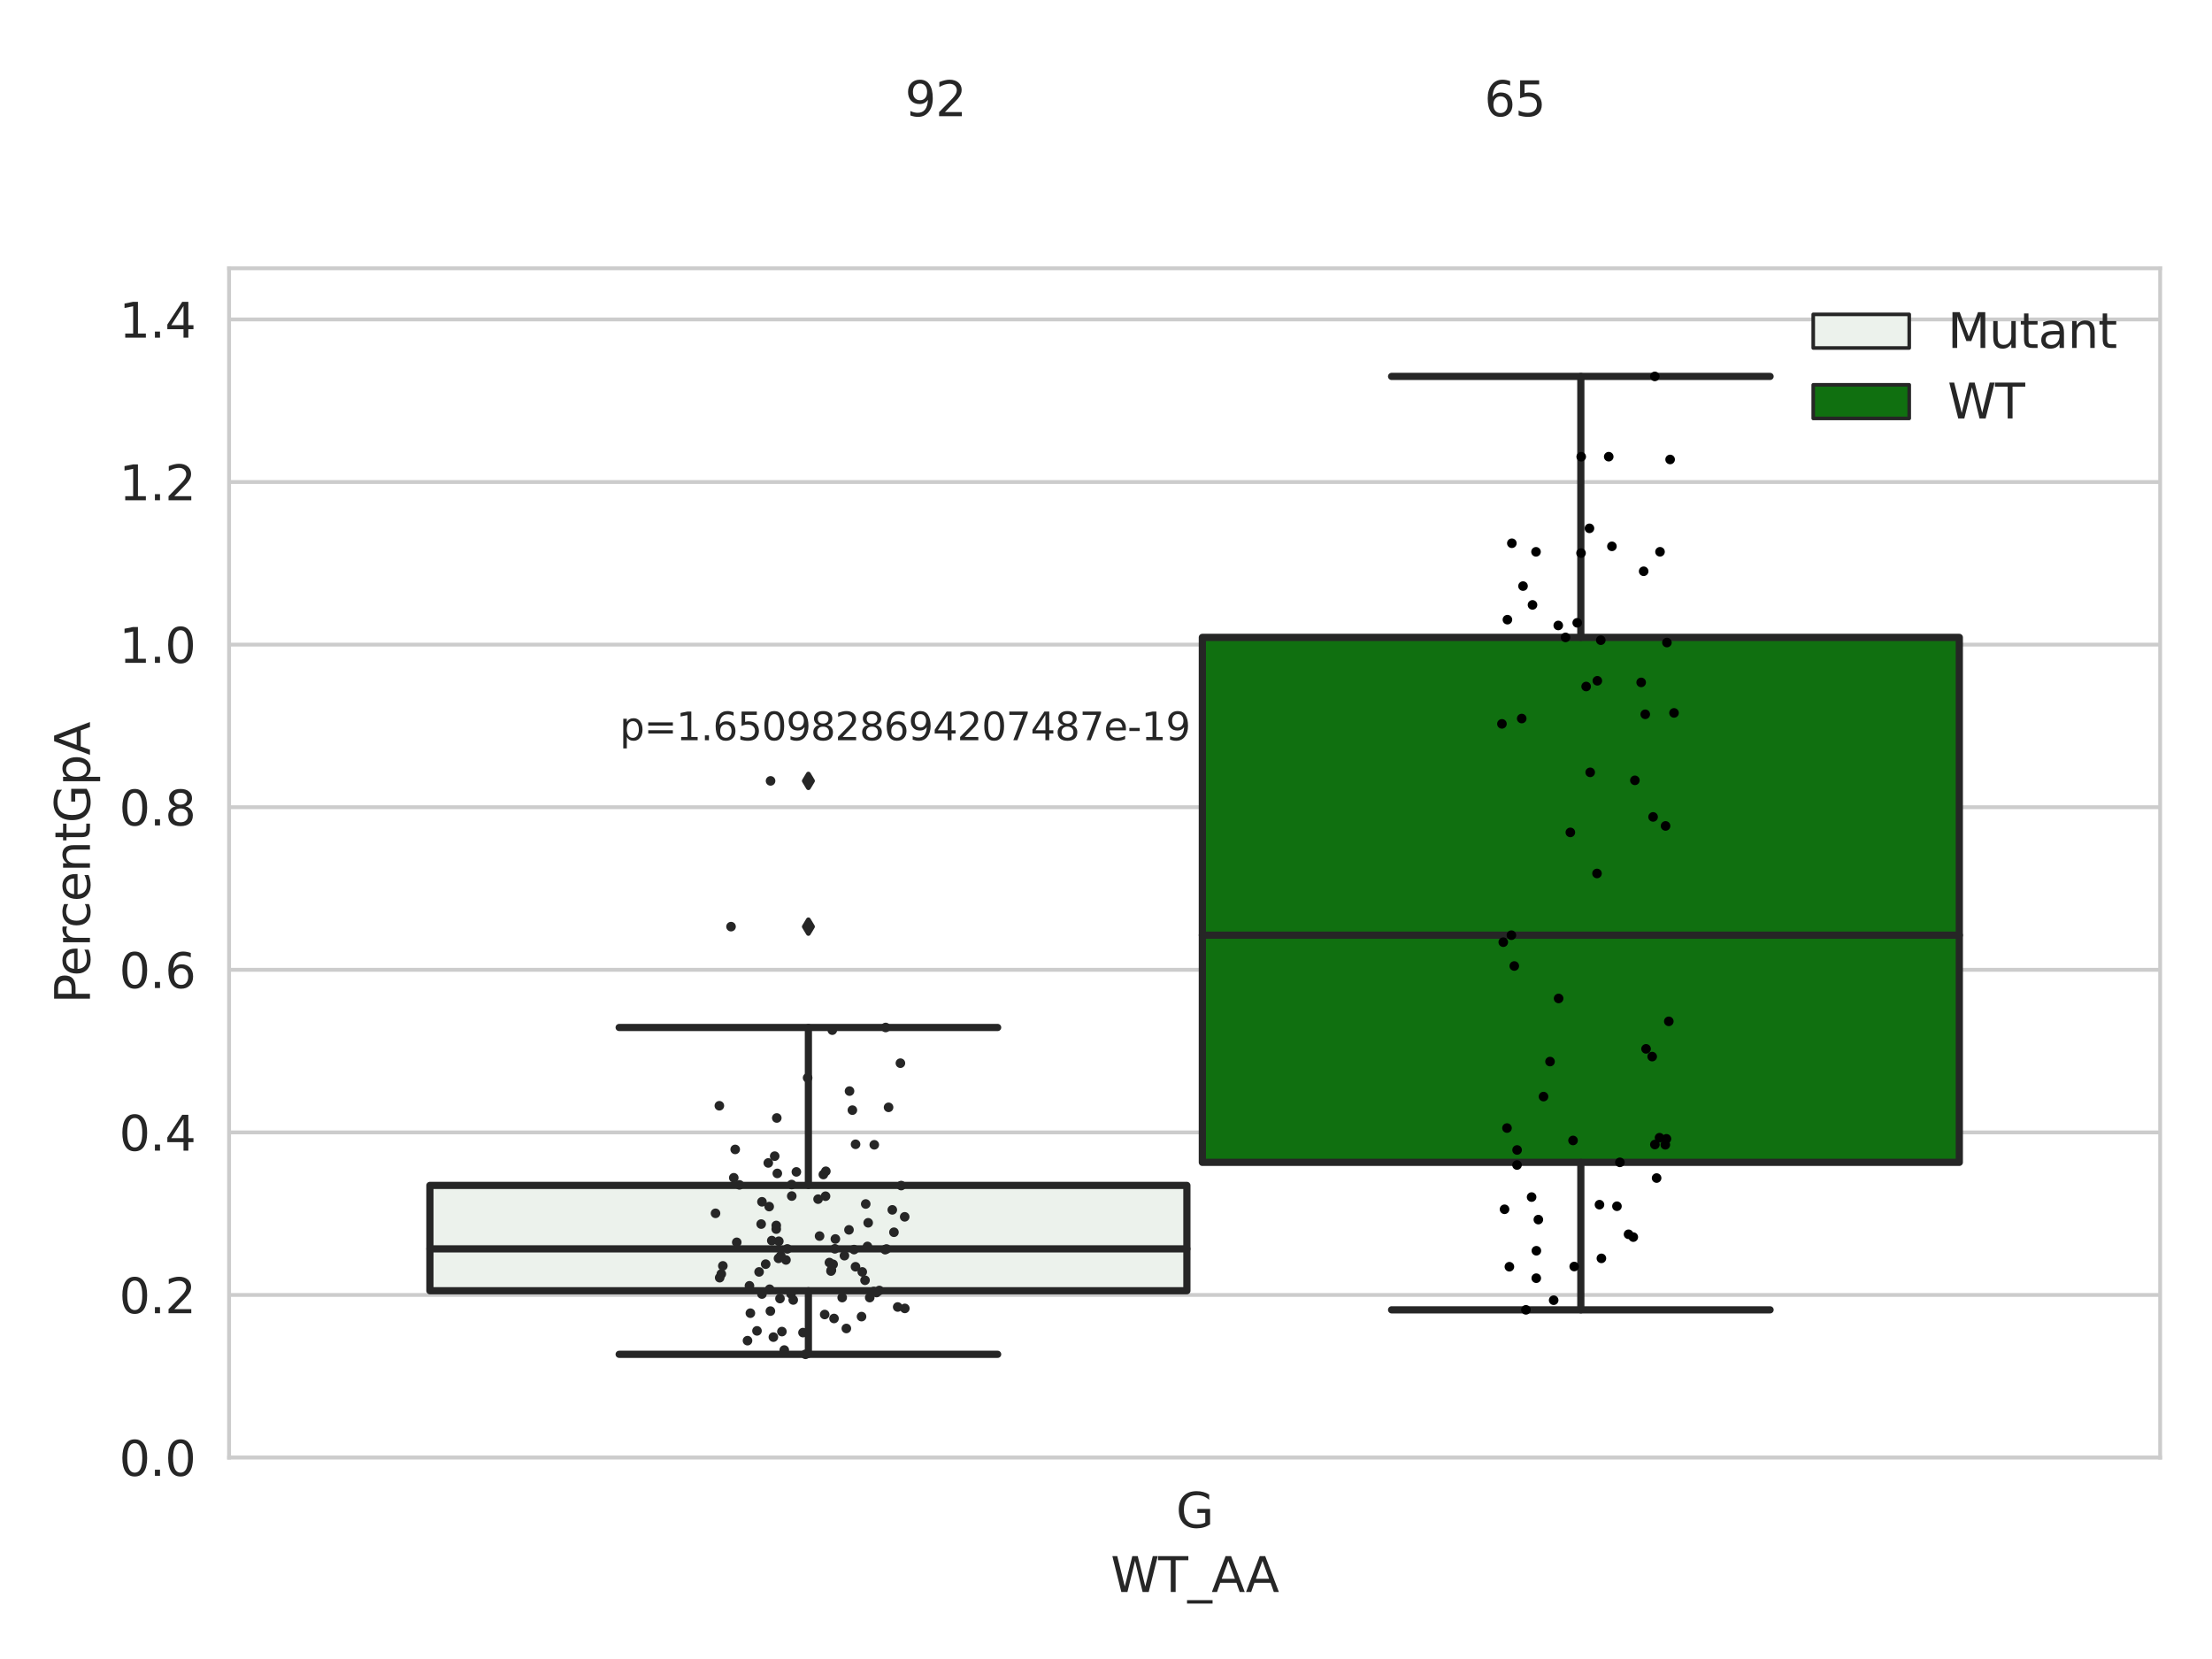 <?xml version="1.0" encoding="utf-8" standalone="no"?>
<!DOCTYPE svg PUBLIC "-//W3C//DTD SVG 1.1//EN"
  "http://www.w3.org/Graphics/SVG/1.1/DTD/svg11.dtd">
<svg xmlns:xlink="http://www.w3.org/1999/xlink" width="460.8pt" height="345.6pt" viewBox="0 0 460.8 345.6" xmlns="http://www.w3.org/2000/svg" version="1.1">
 <defs>
  <style type="text/css">*{stroke-linejoin: round; stroke-linecap: butt}</style>
 </defs>
 <g id="figure_1">
  <g id="patch_1">
   <path d="M 0 345.6 
L 460.8 345.6 
L 460.8 0 
L 0 0 
z
" style="fill: #ffffff"/>
  </g>
  <g id="axes_1">
   <g id="patch_2">
    <path d="M 47.72 303.64 
L 450 303.64 
L 450 55.89 
L 47.72 55.89 
z
" style="fill: #ffffff"/>
   </g>
   <g id="matplotlib.axis_1">
    <g id="xtick_1">
     <g id="text_1">
      <!-- G -->
      <g style="fill: #262626" transform="translate(244.986 318.238)scale(0.1 -0.1)">
       <defs>
        <path id="DejaVuSans-47" d="M 3809 666 
L 3809 1919 
L 2778 1919 
L 2778 2438 
L 4434 2438 
L 4434 434 
Q 4069 175 3628 42 
Q 3188 -91 2688 -91 
Q 1594 -91 976 548 
Q 359 1188 359 2328 
Q 359 3472 976 4111 
Q 1594 4750 2688 4750 
Q 3144 4750 3555 4637 
Q 3966 4525 4313 4306 
L 4313 3634 
Q 3963 3931 3569 4081 
Q 3175 4231 2741 4231 
Q 1884 4231 1454 3753 
Q 1025 3275 1025 2328 
Q 1025 1384 1454 906 
Q 1884 428 2741 428 
Q 3075 428 3337 486 
Q 3600 544 3809 666 
z
" transform="scale(0.016)"/>
       </defs>
       <use xlink:href="#DejaVuSans-47"/>
      </g>
     </g>
    </g>
    <g id="text_2">
     <!-- WT_AA -->
     <g style="fill: #262626" transform="translate(231.384 331.638)scale(0.1 -0.1)">
      <defs>
       <path id="DejaVuSans-57" d="M 213 4666 
L 850 4666 
L 1831 722 
L 2809 4666 
L 3519 4666 
L 4500 722 
L 5478 4666 
L 6119 4666 
L 4947 0 
L 4153 0 
L 3169 4050 
L 2175 0 
L 1381 0 
L 213 4666 
z
" transform="scale(0.016)"/>
       <path id="DejaVuSans-54" d="M -19 4666 
L 3928 4666 
L 3928 4134 
L 2272 4134 
L 2272 0 
L 1638 0 
L 1638 4134 
L -19 4134 
L -19 4666 
z
" transform="scale(0.016)"/>
       <path id="DejaVuSans-5f" d="M 3263 -1063 
L 3263 -1509 
L -63 -1509 
L -63 -1063 
L 3263 -1063 
z
" transform="scale(0.016)"/>
       <path id="DejaVuSans-41" d="M 2188 4044 
L 1331 1722 
L 3047 1722 
L 2188 4044 
z
M 1831 4666 
L 2547 4666 
L 4325 0 
L 3669 0 
L 3244 1197 
L 1141 1197 
L 716 0 
L 50 0 
L 1831 4666 
z
" transform="scale(0.016)"/>
      </defs>
      <use xlink:href="#DejaVuSans-57"/>
      <use xlink:href="#DejaVuSans-54" x="98.877"/>
      <use xlink:href="#DejaVuSans-5f" x="159.961"/>
      <use xlink:href="#DejaVuSans-41" x="209.961"/>
      <use xlink:href="#DejaVuSans-41" x="281.119"/>
     </g>
    </g>
   </g>
   <g id="matplotlib.axis_2">
    <g id="ytick_1">
     <g id="line2d_1">
      <path d="M 47.72 303.64 
L 450 303.64 
" clip-path="url(#pa3996d1c95)" style="fill: none; stroke: #cccccc; stroke-width: 0.8; stroke-linecap: round"/>
     </g>
     <g id="text_3">
      <!-- 0.0 -->
      <g style="fill: #262626" transform="translate(24.817 307.439)scale(0.1 -0.1)">
       <defs>
        <path id="DejaVuSans-30" d="M 2034 4250 
Q 1547 4250 1301 3770 
Q 1056 3291 1056 2328 
Q 1056 1369 1301 889 
Q 1547 409 2034 409 
Q 2525 409 2770 889 
Q 3016 1369 3016 2328 
Q 3016 3291 2770 3770 
Q 2525 4250 2034 4250 
z
M 2034 4750 
Q 2819 4750 3233 4129 
Q 3647 3509 3647 2328 
Q 3647 1150 3233 529 
Q 2819 -91 2034 -91 
Q 1250 -91 836 529 
Q 422 1150 422 2328 
Q 422 3509 836 4129 
Q 1250 4750 2034 4750 
z
" transform="scale(0.016)"/>
        <path id="DejaVuSans-2e" d="M 684 794 
L 1344 794 
L 1344 0 
L 684 0 
L 684 794 
z
" transform="scale(0.016)"/>
       </defs>
       <use xlink:href="#DejaVuSans-30"/>
       <use xlink:href="#DejaVuSans-2e" x="63.623"/>
       <use xlink:href="#DejaVuSans-30" x="95.41"/>
      </g>
     </g>
    </g>
    <g id="ytick_2">
     <g id="line2d_2">
      <path d="M 47.72 269.769 
L 450 269.769 
" clip-path="url(#pa3996d1c95)" style="fill: none; stroke: #cccccc; stroke-width: 0.8; stroke-linecap: round"/>
     </g>
     <g id="text_4">
      <!-- 0.2 -->
      <g style="fill: #262626" transform="translate(24.817 273.568)scale(0.1 -0.1)">
       <defs>
        <path id="DejaVuSans-32" d="M 1228 531 
L 3431 531 
L 3431 0 
L 469 0 
L 469 531 
Q 828 903 1448 1529 
Q 2069 2156 2228 2338 
Q 2531 2678 2651 2914 
Q 2772 3150 2772 3378 
Q 2772 3750 2511 3984 
Q 2250 4219 1831 4219 
Q 1534 4219 1204 4116 
Q 875 4013 500 3803 
L 500 4441 
Q 881 4594 1212 4672 
Q 1544 4750 1819 4750 
Q 2544 4750 2975 4387 
Q 3406 4025 3406 3419 
Q 3406 3131 3298 2873 
Q 3191 2616 2906 2266 
Q 2828 2175 2409 1742 
Q 1991 1309 1228 531 
z
" transform="scale(0.016)"/>
       </defs>
       <use xlink:href="#DejaVuSans-30"/>
       <use xlink:href="#DejaVuSans-2e" x="63.623"/>
       <use xlink:href="#DejaVuSans-32" x="95.41"/>
      </g>
     </g>
    </g>
    <g id="ytick_3">
     <g id="line2d_3">
      <path d="M 47.72 235.898 
L 450 235.898 
" clip-path="url(#pa3996d1c95)" style="fill: none; stroke: #cccccc; stroke-width: 0.8; stroke-linecap: round"/>
     </g>
     <g id="text_5">
      <!-- 0.4 -->
      <g style="fill: #262626" transform="translate(24.817 239.697)scale(0.1 -0.1)">
       <defs>
        <path id="DejaVuSans-34" d="M 2419 4116 
L 825 1625 
L 2419 1625 
L 2419 4116 
z
M 2253 4666 
L 3047 4666 
L 3047 1625 
L 3713 1625 
L 3713 1100 
L 3047 1100 
L 3047 0 
L 2419 0 
L 2419 1100 
L 313 1100 
L 313 1709 
L 2253 4666 
z
" transform="scale(0.016)"/>
       </defs>
       <use xlink:href="#DejaVuSans-30"/>
       <use xlink:href="#DejaVuSans-2e" x="63.623"/>
       <use xlink:href="#DejaVuSans-34" x="95.41"/>
      </g>
     </g>
    </g>
    <g id="ytick_4">
     <g id="line2d_4">
      <path d="M 47.72 202.026 
L 450 202.026 
" clip-path="url(#pa3996d1c95)" style="fill: none; stroke: #cccccc; stroke-width: 0.8; stroke-linecap: round"/>
     </g>
     <g id="text_6">
      <!-- 0.6 -->
      <g style="fill: #262626" transform="translate(24.817 205.826)scale(0.1 -0.1)">
       <defs>
        <path id="DejaVuSans-36" d="M 2113 2584 
Q 1688 2584 1439 2293 
Q 1191 2003 1191 1497 
Q 1191 994 1439 701 
Q 1688 409 2113 409 
Q 2538 409 2786 701 
Q 3034 994 3034 1497 
Q 3034 2003 2786 2293 
Q 2538 2584 2113 2584 
z
M 3366 4563 
L 3366 3988 
Q 3128 4100 2886 4159 
Q 2644 4219 2406 4219 
Q 1781 4219 1451 3797 
Q 1122 3375 1075 2522 
Q 1259 2794 1537 2939 
Q 1816 3084 2150 3084 
Q 2853 3084 3261 2657 
Q 3669 2231 3669 1497 
Q 3669 778 3244 343 
Q 2819 -91 2113 -91 
Q 1303 -91 875 529 
Q 447 1150 447 2328 
Q 447 3434 972 4092 
Q 1497 4750 2381 4750 
Q 2619 4750 2861 4703 
Q 3103 4656 3366 4563 
z
" transform="scale(0.016)"/>
       </defs>
       <use xlink:href="#DejaVuSans-30"/>
       <use xlink:href="#DejaVuSans-2e" x="63.623"/>
       <use xlink:href="#DejaVuSans-36" x="95.41"/>
      </g>
     </g>
    </g>
    <g id="ytick_5">
     <g id="line2d_5">
      <path d="M 47.72 168.155 
L 450 168.155 
" clip-path="url(#pa3996d1c95)" style="fill: none; stroke: #cccccc; stroke-width: 0.8; stroke-linecap: round"/>
     </g>
     <g id="text_7">
      <!-- 0.8 -->
      <g style="fill: #262626" transform="translate(24.817 171.954)scale(0.1 -0.1)">
       <defs>
        <path id="DejaVuSans-38" d="M 2034 2216 
Q 1584 2216 1326 1975 
Q 1069 1734 1069 1313 
Q 1069 891 1326 650 
Q 1584 409 2034 409 
Q 2484 409 2743 651 
Q 3003 894 3003 1313 
Q 3003 1734 2745 1975 
Q 2488 2216 2034 2216 
z
M 1403 2484 
Q 997 2584 770 2862 
Q 544 3141 544 3541 
Q 544 4100 942 4425 
Q 1341 4750 2034 4750 
Q 2731 4750 3128 4425 
Q 3525 4100 3525 3541 
Q 3525 3141 3298 2862 
Q 3072 2584 2669 2484 
Q 3125 2378 3379 2068 
Q 3634 1759 3634 1313 
Q 3634 634 3220 271 
Q 2806 -91 2034 -91 
Q 1263 -91 848 271 
Q 434 634 434 1313 
Q 434 1759 690 2068 
Q 947 2378 1403 2484 
z
M 1172 3481 
Q 1172 3119 1398 2916 
Q 1625 2713 2034 2713 
Q 2441 2713 2670 2916 
Q 2900 3119 2900 3481 
Q 2900 3844 2670 4047 
Q 2441 4250 2034 4250 
Q 1625 4250 1398 4047 
Q 1172 3844 1172 3481 
z
" transform="scale(0.016)"/>
       </defs>
       <use xlink:href="#DejaVuSans-30"/>
       <use xlink:href="#DejaVuSans-2e" x="63.623"/>
       <use xlink:href="#DejaVuSans-38" x="95.41"/>
      </g>
     </g>
    </g>
    <g id="ytick_6">
     <g id="line2d_6">
      <path d="M 47.72 134.284 
L 450 134.284 
" clip-path="url(#pa3996d1c95)" style="fill: none; stroke: #cccccc; stroke-width: 0.8; stroke-linecap: round"/>
     </g>
     <g id="text_8">
      <!-- 1.0 -->
      <g style="fill: #262626" transform="translate(24.817 138.083)scale(0.1 -0.1)">
       <defs>
        <path id="DejaVuSans-31" d="M 794 531 
L 1825 531 
L 1825 4091 
L 703 3866 
L 703 4441 
L 1819 4666 
L 2450 4666 
L 2450 531 
L 3481 531 
L 3481 0 
L 794 0 
L 794 531 
z
" transform="scale(0.016)"/>
       </defs>
       <use xlink:href="#DejaVuSans-31"/>
       <use xlink:href="#DejaVuSans-2e" x="63.623"/>
       <use xlink:href="#DejaVuSans-30" x="95.41"/>
      </g>
     </g>
    </g>
    <g id="ytick_7">
     <g id="line2d_7">
      <path d="M 47.72 100.413 
L 450 100.413 
" clip-path="url(#pa3996d1c95)" style="fill: none; stroke: #cccccc; stroke-width: 0.8; stroke-linecap: round"/>
     </g>
     <g id="text_9">
      <!-- 1.2 -->
      <g style="fill: #262626" transform="translate(24.817 104.212)scale(0.1 -0.1)">
       <use xlink:href="#DejaVuSans-31"/>
       <use xlink:href="#DejaVuSans-2e" x="63.623"/>
       <use xlink:href="#DejaVuSans-32" x="95.41"/>
      </g>
     </g>
    </g>
    <g id="ytick_8">
     <g id="line2d_8">
      <path d="M 47.72 66.542 
L 450 66.542 
" clip-path="url(#pa3996d1c95)" style="fill: none; stroke: #cccccc; stroke-width: 0.8; stroke-linecap: round"/>
     </g>
     <g id="text_10">
      <!-- 1.4 -->
      <g style="fill: #262626" transform="translate(24.817 70.341)scale(0.1 -0.1)">
       <use xlink:href="#DejaVuSans-31"/>
       <use xlink:href="#DejaVuSans-2e" x="63.623"/>
       <use xlink:href="#DejaVuSans-34" x="95.41"/>
      </g>
     </g>
    </g>
    <g id="text_11">
     <!-- PercentGpA -->
     <g style="fill: #262626" transform="translate(18.737 209.041)rotate(-90)scale(0.1 -0.1)">
      <defs>
       <path id="DejaVuSans-50" d="M 1259 4147 
L 1259 2394 
L 2053 2394 
Q 2494 2394 2734 2622 
Q 2975 2850 2975 3272 
Q 2975 3691 2734 3919 
Q 2494 4147 2053 4147 
L 1259 4147 
z
M 628 4666 
L 2053 4666 
Q 2838 4666 3239 4311 
Q 3641 3956 3641 3272 
Q 3641 2581 3239 2228 
Q 2838 1875 2053 1875 
L 1259 1875 
L 1259 0 
L 628 0 
L 628 4666 
z
" transform="scale(0.016)"/>
       <path id="DejaVuSans-65" d="M 3597 1894 
L 3597 1613 
L 953 1613 
Q 991 1019 1311 708 
Q 1631 397 2203 397 
Q 2534 397 2845 478 
Q 3156 559 3463 722 
L 3463 178 
Q 3153 47 2828 -22 
Q 2503 -91 2169 -91 
Q 1331 -91 842 396 
Q 353 884 353 1716 
Q 353 2575 817 3079 
Q 1281 3584 2069 3584 
Q 2775 3584 3186 3129 
Q 3597 2675 3597 1894 
z
M 3022 2063 
Q 3016 2534 2758 2815 
Q 2500 3097 2075 3097 
Q 1594 3097 1305 2825 
Q 1016 2553 972 2059 
L 3022 2063 
z
" transform="scale(0.016)"/>
       <path id="DejaVuSans-72" d="M 2631 2963 
Q 2534 3019 2420 3045 
Q 2306 3072 2169 3072 
Q 1681 3072 1420 2755 
Q 1159 2438 1159 1844 
L 1159 0 
L 581 0 
L 581 3500 
L 1159 3500 
L 1159 2956 
Q 1341 3275 1631 3429 
Q 1922 3584 2338 3584 
Q 2397 3584 2469 3576 
Q 2541 3569 2628 3553 
L 2631 2963 
z
" transform="scale(0.016)"/>
       <path id="DejaVuSans-63" d="M 3122 3366 
L 3122 2828 
Q 2878 2963 2633 3030 
Q 2388 3097 2138 3097 
Q 1578 3097 1268 2742 
Q 959 2388 959 1747 
Q 959 1106 1268 751 
Q 1578 397 2138 397 
Q 2388 397 2633 464 
Q 2878 531 3122 666 
L 3122 134 
Q 2881 22 2623 -34 
Q 2366 -91 2075 -91 
Q 1284 -91 818 406 
Q 353 903 353 1747 
Q 353 2603 823 3093 
Q 1294 3584 2113 3584 
Q 2378 3584 2631 3529 
Q 2884 3475 3122 3366 
z
" transform="scale(0.016)"/>
       <path id="DejaVuSans-6e" d="M 3513 2113 
L 3513 0 
L 2938 0 
L 2938 2094 
Q 2938 2591 2744 2837 
Q 2550 3084 2163 3084 
Q 1697 3084 1428 2787 
Q 1159 2491 1159 1978 
L 1159 0 
L 581 0 
L 581 3500 
L 1159 3500 
L 1159 2956 
Q 1366 3272 1645 3428 
Q 1925 3584 2291 3584 
Q 2894 3584 3203 3211 
Q 3513 2838 3513 2113 
z
" transform="scale(0.016)"/>
       <path id="DejaVuSans-74" d="M 1172 4494 
L 1172 3500 
L 2356 3500 
L 2356 3053 
L 1172 3053 
L 1172 1153 
Q 1172 725 1289 603 
Q 1406 481 1766 481 
L 2356 481 
L 2356 0 
L 1766 0 
Q 1100 0 847 248 
Q 594 497 594 1153 
L 594 3053 
L 172 3053 
L 172 3500 
L 594 3500 
L 594 4494 
L 1172 4494 
z
" transform="scale(0.016)"/>
       <path id="DejaVuSans-70" d="M 1159 525 
L 1159 -1331 
L 581 -1331 
L 581 3500 
L 1159 3500 
L 1159 2969 
Q 1341 3281 1617 3432 
Q 1894 3584 2278 3584 
Q 2916 3584 3314 3078 
Q 3713 2572 3713 1747 
Q 3713 922 3314 415 
Q 2916 -91 2278 -91 
Q 1894 -91 1617 61 
Q 1341 213 1159 525 
z
M 3116 1747 
Q 3116 2381 2855 2742 
Q 2594 3103 2138 3103 
Q 1681 3103 1420 2742 
Q 1159 2381 1159 1747 
Q 1159 1113 1420 752 
Q 1681 391 2138 391 
Q 2594 391 2855 752 
Q 3116 1113 3116 1747 
z
" transform="scale(0.016)"/>
      </defs>
      <use xlink:href="#DejaVuSans-50"/>
      <use xlink:href="#DejaVuSans-65" x="56.678"/>
      <use xlink:href="#DejaVuSans-72" x="118.201"/>
      <use xlink:href="#DejaVuSans-63" x="157.064"/>
      <use xlink:href="#DejaVuSans-65" x="212.045"/>
      <use xlink:href="#DejaVuSans-6e" x="273.568"/>
      <use xlink:href="#DejaVuSans-74" x="336.947"/>
      <use xlink:href="#DejaVuSans-47" x="376.156"/>
      <use xlink:href="#DejaVuSans-70" x="453.646"/>
      <use xlink:href="#DejaVuSans-41" x="517.123"/>
     </g>
    </g>
   </g>
   <g id="patch_3">
    <path d="M 89.557 268.881 
L 247.251 268.881 
L 247.251 246.941 
L 89.557 246.941 
L 89.557 268.881 
z
" clip-path="url(#pa3996d1c95)" style="fill: #ecf2ec; stroke: #262626; stroke-width: 1.5; stroke-linejoin: miter"/>
   </g>
   <g id="patch_4">
    <path d="M 250.469 242.14 
L 408.163 242.14 
L 408.163 132.778 
L 250.469 132.778 
L 250.469 242.14 
z
" clip-path="url(#pa3996d1c95)" style="fill: #107010; stroke: #262626; stroke-width: 1.5; stroke-linejoin: miter"/>
   </g>
   <g id="patch_5">
    <path d="M 248.86 303.64 
L 248.86 303.64 
L 248.86 303.64 
L 248.86 303.64 
z
" clip-path="url(#pa3996d1c95)" style="fill: #ecf2ec; stroke: #262626; stroke-width: 0.75; stroke-linejoin: miter"/>
   </g>
   <g id="patch_6">
    <path d="M 248.86 303.64 
L 248.86 303.64 
L 248.86 303.64 
L 248.86 303.64 
z
" clip-path="url(#pa3996d1c95)" style="fill: #107010; stroke: #262626; stroke-width: 0.75; stroke-linejoin: miter"/>
   </g>
   <g id="PathCollection_1"/>
   <g id="PathCollection_2"/>
   <g id="line2d_9">
    <path d="M 168.404 268.881 
L 168.404 282.127 
" clip-path="url(#pa3996d1c95)" style="fill: none; stroke: #262626; stroke-width: 1.5; stroke-linecap: round"/>
   </g>
   <g id="line2d_10">
    <path d="M 168.404 246.941 
L 168.404 214.043 
" clip-path="url(#pa3996d1c95)" style="fill: none; stroke: #262626; stroke-width: 1.5; stroke-linecap: round"/>
   </g>
   <g id="line2d_11">
    <path d="M 128.981 282.127 
L 207.827 282.127 
" clip-path="url(#pa3996d1c95)" style="fill: none; stroke: #262626; stroke-width: 1.5; stroke-linecap: round"/>
   </g>
   <g id="line2d_12">
    <path d="M 128.981 214.043 
L 207.827 214.043 
" clip-path="url(#pa3996d1c95)" style="fill: none; stroke: #262626; stroke-width: 1.5; stroke-linecap: round"/>
   </g>
   <g id="line2d_13">
    <defs>
     <path id="m703583d158" d="M -0 1.414 
L 0.849 0 
L 0 -1.414 
L -0.849 -0 
z
" style="stroke: #262626; stroke-linejoin: miter"/>
    </defs>
    <g clip-path="url(#pa3996d1c95)">
     <use xlink:href="#m703583d158" x="168.404" y="193.035" style="fill: #262626; stroke: #262626; stroke-linejoin: miter"/>
     <use xlink:href="#m703583d158" x="168.404" y="162.674" style="fill: #262626; stroke: #262626; stroke-linejoin: miter"/>
    </g>
   </g>
   <g id="line2d_14">
    <path d="M 329.316 242.14 
L 329.316 272.862 
" clip-path="url(#pa3996d1c95)" style="fill: none; stroke: #262626; stroke-width: 1.5; stroke-linecap: round"/>
   </g>
   <g id="line2d_15">
    <path d="M 329.316 132.778 
L 329.316 78.412 
" clip-path="url(#pa3996d1c95)" style="fill: none; stroke: #262626; stroke-width: 1.5; stroke-linecap: round"/>
   </g>
   <g id="line2d_16">
    <path d="M 289.893 272.862 
L 368.739 272.862 
" clip-path="url(#pa3996d1c95)" style="fill: none; stroke: #262626; stroke-width: 1.5; stroke-linecap: round"/>
   </g>
   <g id="line2d_17">
    <path d="M 289.893 78.412 
L 368.739 78.412 
" clip-path="url(#pa3996d1c95)" style="fill: none; stroke: #262626; stroke-width: 1.5; stroke-linecap: round"/>
   </g>
   <g id="line2d_18"/>
   <g id="line2d_19">
    <path d="M 89.557 260.159 
L 247.251 260.159 
" clip-path="url(#pa3996d1c95)" style="fill: none; stroke: #262626; stroke-width: 1.5; stroke-linecap: round"/>
   </g>
   <g id="line2d_20">
    <path d="M 250.469 194.817 
L 408.163 194.817 
" clip-path="url(#pa3996d1c95)" style="fill: none; stroke: #262626; stroke-width: 1.5; stroke-linecap: round"/>
   </g>
   <g id="patch_7">
    <path d="M 47.72 303.64 
L 47.72 55.89 
" style="fill: none; stroke: #cccccc; stroke-width: 0.8; stroke-linejoin: miter; stroke-linecap: square"/>
   </g>
   <g id="patch_8">
    <path d="M 450 303.64 
L 450 55.89 
" style="fill: none; stroke: #cccccc; stroke-width: 0.8; stroke-linejoin: miter; stroke-linecap: square"/>
   </g>
   <g id="patch_9">
    <path d="M 47.72 303.64 
L 450 303.64 
" style="fill: none; stroke: #cccccc; stroke-width: 0.8; stroke-linejoin: miter; stroke-linecap: square"/>
   </g>
   <g id="patch_10">
    <path d="M 47.72 55.89 
L 450 55.89 
" style="fill: none; stroke: #cccccc; stroke-width: 0.8; stroke-linejoin: miter; stroke-linecap: square"/>
   </g>
   <g id="PathCollection_3">
    <defs>
     <path id="C0_0_36b76eca9b" d="M 0 1 
C 0.265 1 0.52 0.895 0.707 0.707 
C 0.895 0.52 1 0.265 1 -0 
C 1 -0.265 0.895 -0.52 0.707 -0.707 
C 0.52 -0.895 0.265 -1 0 -1 
C -0.265 -1 -0.52 -0.895 -0.707 -0.707 
C -0.895 -0.52 -1 -0.265 -1 0 
C -1 0.265 -0.895 0.52 -0.707 0.707 
C -0.52 0.895 -0.265 1 0 1 
z
"/>
    </defs>
    <g clip-path="url(#pa3996d1c95)">
     <use xlink:href="#C0_0_36b76eca9b" x="184.501" y="214.043" style="fill: #262626"/>
    </g>
    <g clip-path="url(#pa3996d1c95)">
     <use xlink:href="#C0_0_36b76eca9b" x="158.73" y="250.355" style="fill: #262626"/>
    </g>
    <g clip-path="url(#pa3996d1c95)">
     <use xlink:href="#C0_0_36b76eca9b" x="161.708" y="256.044" style="fill: #262626"/>
    </g>
    <g clip-path="url(#pa3996d1c95)">
     <use xlink:href="#C0_0_36b76eca9b" x="185.881" y="252.037" style="fill: #262626"/>
    </g>
    <g clip-path="url(#pa3996d1c95)">
     <use xlink:href="#C0_0_36b76eca9b" x="184.389" y="260.327" style="fill: #262626"/>
    </g>
    <g clip-path="url(#pa3996d1c95)">
     <use xlink:href="#C0_0_36b76eca9b" x="158.728" y="269.573" style="fill: #262626"/>
    </g>
    <g clip-path="url(#pa3996d1c95)">
     <use xlink:href="#C0_0_36b76eca9b" x="182.129" y="238.481" style="fill: #262626"/>
    </g>
    <g clip-path="url(#pa3996d1c95)">
     <use xlink:href="#C0_0_36b76eca9b" x="161.713" y="255.285" style="fill: #262626"/>
    </g>
    <g clip-path="url(#pa3996d1c95)">
     <use xlink:href="#C0_0_36b76eca9b" x="161.111" y="278.545" style="fill: #262626"/>
    </g>
    <g clip-path="url(#pa3996d1c95)">
     <use xlink:href="#C0_0_36b76eca9b" x="170.422" y="249.802" style="fill: #262626"/>
    </g>
    <g clip-path="url(#pa3996d1c95)">
     <use xlink:href="#C0_0_36b76eca9b" x="167.28" y="277.603" style="fill: #262626"/>
    </g>
    <g clip-path="url(#pa3996d1c95)">
     <use xlink:href="#C0_0_36b76eca9b" x="173.384" y="214.598" style="fill: #262626"/>
    </g>
    <g clip-path="url(#pa3996d1c95)">
     <use xlink:href="#C0_0_36b76eca9b" x="180.71" y="259.653" style="fill: #262626"/>
    </g>
    <g clip-path="url(#pa3996d1c95)">
     <use xlink:href="#C0_0_36b76eca9b" x="161.929" y="244.442" style="fill: #262626"/>
    </g>
    <g clip-path="url(#pa3996d1c95)">
     <use xlink:href="#C0_0_36b76eca9b" x="152.861" y="245.35" style="fill: #262626"/>
    </g>
    <g clip-path="url(#pa3996d1c95)">
     <use xlink:href="#C0_0_36b76eca9b" x="150.262" y="265.389" style="fill: #262626"/>
    </g>
    <g clip-path="url(#pa3996d1c95)">
     <use xlink:href="#C0_0_36b76eca9b" x="157.695" y="277.244" style="fill: #262626"/>
    </g>
    <g clip-path="url(#pa3996d1c95)">
     <use xlink:href="#C0_0_36b76eca9b" x="164.017" y="260.165" style="fill: #262626"/>
    </g>
    <g clip-path="url(#pa3996d1c95)">
     <use xlink:href="#C0_0_36b76eca9b" x="187.572" y="221.48" style="fill: #262626"/>
    </g>
    <g clip-path="url(#pa3996d1c95)">
     <use xlink:href="#C0_0_36b76eca9b" x="171.798" y="273.835" style="fill: #262626"/>
    </g>
    <g clip-path="url(#pa3996d1c95)">
     <use xlink:href="#C0_0_36b76eca9b" x="179.624" y="264.963" style="fill: #262626"/>
    </g>
    <g clip-path="url(#pa3996d1c95)">
     <use xlink:href="#C0_0_36b76eca9b" x="180.203" y="266.702" style="fill: #262626"/>
    </g>
    <g clip-path="url(#pa3996d1c95)">
     <use xlink:href="#C0_0_36b76eca9b" x="187.006" y="272.271" style="fill: #262626"/>
    </g>
    <g clip-path="url(#pa3996d1c95)">
     <use xlink:href="#C0_0_36b76eca9b" x="179.473" y="274.272" style="fill: #262626"/>
    </g>
    <g clip-path="url(#pa3996d1c95)">
     <use xlink:href="#C0_0_36b76eca9b" x="158.132" y="264.962" style="fill: #262626"/>
    </g>
    <g clip-path="url(#pa3996d1c95)">
     <use xlink:href="#C0_0_36b76eca9b" x="150.584" y="263.703" style="fill: #262626"/>
    </g>
    <g clip-path="url(#pa3996d1c95)">
     <use xlink:href="#C0_0_36b76eca9b" x="162.661" y="261.594" style="fill: #262626"/>
    </g>
    <g clip-path="url(#pa3996d1c95)">
     <use xlink:href="#C0_0_36b76eca9b" x="178.218" y="263.888" style="fill: #262626"/>
    </g>
    <g clip-path="url(#pa3996d1c95)">
     <use xlink:href="#C0_0_36b76eca9b" x="153.478" y="258.798" style="fill: #262626"/>
    </g>
    <g clip-path="url(#pa3996d1c95)">
     <use xlink:href="#C0_0_36b76eca9b" x="183.176" y="268.83" style="fill: #262626"/>
    </g>
    <g clip-path="url(#pa3996d1c95)">
     <use xlink:href="#C0_0_36b76eca9b" x="152.287" y="193.035" style="fill: #262626"/>
    </g>
    <g clip-path="url(#pa3996d1c95)">
     <use xlink:href="#C0_0_36b76eca9b" x="154.036" y="246.829" style="fill: #262626"/>
    </g>
    <g clip-path="url(#pa3996d1c95)">
     <use xlink:href="#C0_0_36b76eca9b" x="159.505" y="263.343" style="fill: #262626"/>
    </g>
    <g clip-path="url(#pa3996d1c95)">
     <use xlink:href="#C0_0_36b76eca9b" x="180.347" y="250.813" style="fill: #262626"/>
    </g>
    <g clip-path="url(#pa3996d1c95)">
     <use xlink:href="#C0_0_36b76eca9b" x="170.731" y="257.498" style="fill: #262626"/>
    </g>
    <g clip-path="url(#pa3996d1c95)">
     <use xlink:href="#C0_0_36b76eca9b" x="173.553" y="263.381" style="fill: #262626"/>
    </g>
    <g clip-path="url(#pa3996d1c95)">
     <use xlink:href="#C0_0_36b76eca9b" x="161.384" y="240.844" style="fill: #262626"/>
    </g>
    <g clip-path="url(#pa3996d1c95)">
     <use xlink:href="#C0_0_36b76eca9b" x="171.521" y="244.674" style="fill: #262626"/>
    </g>
    <g clip-path="url(#pa3996d1c95)">
     <use xlink:href="#C0_0_36b76eca9b" x="162.885" y="277.392" style="fill: #262626"/>
    </g>
    <g clip-path="url(#pa3996d1c95)">
     <use xlink:href="#C0_0_36b76eca9b" x="162.174" y="262.139" style="fill: #262626"/>
    </g>
    <g clip-path="url(#pa3996d1c95)">
     <use xlink:href="#C0_0_36b76eca9b" x="160.485" y="273.124" style="fill: #262626"/>
    </g>
    <g clip-path="url(#pa3996d1c95)">
     <use xlink:href="#C0_0_36b76eca9b" x="158.565" y="254.997" style="fill: #262626"/>
    </g>
    <g clip-path="url(#pa3996d1c95)">
     <use xlink:href="#C0_0_36b76eca9b" x="182.593" y="269.258" style="fill: #262626"/>
    </g>
    <g clip-path="url(#pa3996d1c95)">
     <use xlink:href="#C0_0_36b76eca9b" x="181.179" y="270.312" style="fill: #262626"/>
    </g>
    <g clip-path="url(#pa3996d1c95)">
     <use xlink:href="#C0_0_36b76eca9b" x="175.912" y="261.579" style="fill: #262626"/>
    </g>
    <g clip-path="url(#pa3996d1c95)">
     <use xlink:href="#C0_0_36b76eca9b" x="156.317" y="273.559" style="fill: #262626"/>
    </g>
    <g clip-path="url(#pa3996d1c95)">
     <use xlink:href="#C0_0_36b76eca9b" x="160.047" y="242.261" style="fill: #262626"/>
    </g>
    <g clip-path="url(#pa3996d1c95)">
     <use xlink:href="#C0_0_36b76eca9b" x="164.786" y="269.541" style="fill: #262626"/>
    </g>
    <g clip-path="url(#pa3996d1c95)">
     <use xlink:href="#C0_0_36b76eca9b" x="180.86" y="254.729" style="fill: #262626"/>
    </g>
    <g clip-path="url(#pa3996d1c95)">
     <use xlink:href="#C0_0_36b76eca9b" x="155.72" y="279.282" style="fill: #262626"/>
    </g>
    <g clip-path="url(#pa3996d1c95)">
     <use xlink:href="#C0_0_36b76eca9b" x="156.126" y="267.856" style="fill: #262626"/>
    </g>
    <g clip-path="url(#pa3996d1c95)">
     <use xlink:href="#C0_0_36b76eca9b" x="176.972" y="227.295" style="fill: #262626"/>
    </g>
    <g clip-path="url(#pa3996d1c95)">
     <use xlink:href="#C0_0_36b76eca9b" x="177.567" y="231.262" style="fill: #262626"/>
    </g>
    <g clip-path="url(#pa3996d1c95)">
     <use xlink:href="#C0_0_36b76eca9b" x="184.673" y="260.184" style="fill: #262626"/>
    </g>
    <g clip-path="url(#pa3996d1c95)">
     <use xlink:href="#C0_0_36b76eca9b" x="174.024" y="258.099" style="fill: #262626"/>
    </g>
    <g clip-path="url(#pa3996d1c95)">
     <use xlink:href="#C0_0_36b76eca9b" x="165.898" y="244.127" style="fill: #262626"/>
    </g>
    <g clip-path="url(#pa3996d1c95)">
     <use xlink:href="#C0_0_36b76eca9b" x="162.243" y="258.573" style="fill: #262626"/>
    </g>
    <g clip-path="url(#pa3996d1c95)">
     <use xlink:href="#C0_0_36b76eca9b" x="173.742" y="274.663" style="fill: #262626"/>
    </g>
    <g clip-path="url(#pa3996d1c95)">
     <use xlink:href="#C0_0_36b76eca9b" x="173.11" y="264.786" style="fill: #262626"/>
    </g>
    <g clip-path="url(#pa3996d1c95)">
     <use xlink:href="#C0_0_36b76eca9b" x="186.226" y="256.699" style="fill: #262626"/>
    </g>
    <g clip-path="url(#pa3996d1c95)">
     <use xlink:href="#C0_0_36b76eca9b" x="163.378" y="281.239" style="fill: #262626"/>
    </g>
    <g clip-path="url(#pa3996d1c95)">
     <use xlink:href="#C0_0_36b76eca9b" x="168.243" y="224.532" style="fill: #262626"/>
    </g>
    <g clip-path="url(#pa3996d1c95)">
     <use xlink:href="#C0_0_36b76eca9b" x="172.783" y="263.01" style="fill: #262626"/>
    </g>
    <g clip-path="url(#pa3996d1c95)">
     <use xlink:href="#C0_0_36b76eca9b" x="187.734" y="246.978" style="fill: #262626"/>
    </g>
    <g clip-path="url(#pa3996d1c95)">
     <use xlink:href="#C0_0_36b76eca9b" x="163.73" y="262.472" style="fill: #262626"/>
    </g>
    <g clip-path="url(#pa3996d1c95)">
     <use xlink:href="#C0_0_36b76eca9b" x="164.937" y="249.161" style="fill: #262626"/>
    </g>
    <g clip-path="url(#pa3996d1c95)">
     <use xlink:href="#C0_0_36b76eca9b" x="188.465" y="253.488" style="fill: #262626"/>
    </g>
    <g clip-path="url(#pa3996d1c95)">
     <use xlink:href="#C0_0_36b76eca9b" x="173.193" y="264.576" style="fill: #262626"/>
    </g>
    <g clip-path="url(#pa3996d1c95)">
     <use xlink:href="#C0_0_36b76eca9b" x="176.859" y="256.201" style="fill: #262626"/>
    </g>
    <g clip-path="url(#pa3996d1c95)">
     <use xlink:href="#C0_0_36b76eca9b" x="160.329" y="268.57" style="fill: #262626"/>
    </g>
    <g clip-path="url(#pa3996d1c95)">
     <use xlink:href="#C0_0_36b76eca9b" x="175.447" y="270.308" style="fill: #262626"/>
    </g>
    <g clip-path="url(#pa3996d1c95)">
     <use xlink:href="#C0_0_36b76eca9b" x="173.915" y="260.152" style="fill: #262626"/>
    </g>
    <g clip-path="url(#pa3996d1c95)">
     <use xlink:href="#C0_0_36b76eca9b" x="185.105" y="230.677" style="fill: #262626"/>
    </g>
    <g clip-path="url(#pa3996d1c95)">
     <use xlink:href="#C0_0_36b76eca9b" x="164.916" y="246.761" style="fill: #262626"/>
    </g>
    <g clip-path="url(#pa3996d1c95)">
     <use xlink:href="#C0_0_36b76eca9b" x="165.243" y="270.81" style="fill: #262626"/>
    </g>
    <g clip-path="url(#pa3996d1c95)">
     <use xlink:href="#C0_0_36b76eca9b" x="171.975" y="249.193" style="fill: #262626"/>
    </g>
    <g clip-path="url(#pa3996d1c95)">
     <use xlink:href="#C0_0_36b76eca9b" x="167.803" y="282.127" style="fill: #262626"/>
    </g>
    <g clip-path="url(#pa3996d1c95)">
     <use xlink:href="#C0_0_36b76eca9b" x="161.818" y="232.894" style="fill: #262626"/>
    </g>
    <g clip-path="url(#pa3996d1c95)">
     <use xlink:href="#C0_0_36b76eca9b" x="149.057" y="252.757" style="fill: #262626"/>
    </g>
    <g clip-path="url(#pa3996d1c95)">
     <use xlink:href="#C0_0_36b76eca9b" x="153.156" y="239.445" style="fill: #262626"/>
    </g>
    <g clip-path="url(#pa3996d1c95)">
     <use xlink:href="#C0_0_36b76eca9b" x="162.484" y="270.513" style="fill: #262626"/>
    </g>
    <g clip-path="url(#pa3996d1c95)">
     <use xlink:href="#C0_0_36b76eca9b" x="149.856" y="230.349" style="fill: #262626"/>
    </g>
    <g clip-path="url(#pa3996d1c95)">
     <use xlink:href="#C0_0_36b76eca9b" x="178.229" y="238.376" style="fill: #262626"/>
    </g>
    <g clip-path="url(#pa3996d1c95)">
     <use xlink:href="#C0_0_36b76eca9b" x="160.237" y="251.356" style="fill: #262626"/>
    </g>
    <g clip-path="url(#pa3996d1c95)">
     <use xlink:href="#C0_0_36b76eca9b" x="182.027" y="269.032" style="fill: #262626"/>
    </g>
    <g clip-path="url(#pa3996d1c95)">
     <use xlink:href="#C0_0_36b76eca9b" x="149.922" y="266.166" style="fill: #262626"/>
    </g>
    <g clip-path="url(#pa3996d1c95)">
     <use xlink:href="#C0_0_36b76eca9b" x="160.779" y="258.436" style="fill: #262626"/>
    </g>
    <g clip-path="url(#pa3996d1c95)">
     <use xlink:href="#C0_0_36b76eca9b" x="160.522" y="162.674" style="fill: #262626"/>
    </g>
    <g clip-path="url(#pa3996d1c95)">
     <use xlink:href="#C0_0_36b76eca9b" x="188.494" y="272.565" style="fill: #262626"/>
    </g>
    <g clip-path="url(#pa3996d1c95)">
     <use xlink:href="#C0_0_36b76eca9b" x="176.31" y="276.746" style="fill: #262626"/>
    </g>
    <g clip-path="url(#pa3996d1c95)">
     <use xlink:href="#C0_0_36b76eca9b" x="172.038" y="243.995" style="fill: #262626"/>
    </g>
    <g clip-path="url(#pa3996d1c95)">
     <use xlink:href="#C0_0_36b76eca9b" x="177.911" y="260.313" style="fill: #262626"/>
    </g>
   </g>
   <g id="PathCollection_4">
    <defs>
     <path id="C1_0_d131f8f5b1" d="M 0 1 
C 0.265 1 0.52 0.895 0.707 0.707 
C 0.895 0.52 1 0.265 1 -0 
C 1 -0.265 0.895 -0.52 0.707 -0.707 
C 0.52 -0.895 0.265 -1 0 -1 
C -0.265 -1 -0.52 -0.895 -0.707 -0.707 
C -0.895 -0.52 -1 -0.265 -1 0 
C -1 0.265 -0.895 0.52 -0.707 0.707 
C -0.52 0.895 -0.265 1 0 1 
z
"/>
    </defs>
    <g clip-path="url(#pa3996d1c95)">
     <use xlink:href="#C1_0_d131f8f5b1" x="347.916" y="95.717"/>
    </g>
    <g clip-path="url(#pa3996d1c95)">
     <use xlink:href="#C1_0_d131f8f5b1" x="329.359" y="115.219"/>
    </g>
    <g clip-path="url(#pa3996d1c95)">
     <use xlink:href="#C1_0_d131f8f5b1" x="319.249" y="126.01"/>
    </g>
    <g clip-path="url(#pa3996d1c95)">
     <use xlink:href="#C1_0_d131f8f5b1" x="345.81" y="114.946"/>
    </g>
    <g clip-path="url(#pa3996d1c95)">
     <use xlink:href="#C1_0_d131f8f5b1" x="319.981" y="114.953"/>
    </g>
    <g clip-path="url(#pa3996d1c95)">
     <use xlink:href="#C1_0_d131f8f5b1" x="335.792" y="113.812"/>
    </g>
    <g clip-path="url(#pa3996d1c95)">
     <use xlink:href="#C1_0_d131f8f5b1" x="331.112" y="110.062"/>
    </g>
    <g clip-path="url(#pa3996d1c95)">
     <use xlink:href="#C1_0_d131f8f5b1" x="314.023" y="129.086"/>
    </g>
    <g clip-path="url(#pa3996d1c95)">
     <use xlink:href="#C1_0_d131f8f5b1" x="330.423" y="143.013"/>
    </g>
    <g clip-path="url(#pa3996d1c95)">
     <use xlink:href="#C1_0_d131f8f5b1" x="313.158" y="196.272"/>
    </g>
    <g clip-path="url(#pa3996d1c95)">
     <use xlink:href="#C1_0_d131f8f5b1" x="333.2" y="250.954"/>
    </g>
    <g clip-path="url(#pa3996d1c95)">
     <use xlink:href="#C1_0_d131f8f5b1" x="314.945" y="113.166"/>
    </g>
    <g clip-path="url(#pa3996d1c95)">
     <use xlink:href="#C1_0_d131f8f5b1" x="319.059" y="249.373"/>
    </g>
    <g clip-path="url(#pa3996d1c95)">
     <use xlink:href="#C1_0_d131f8f5b1" x="341.886" y="142.158"/>
    </g>
    <g clip-path="url(#pa3996d1c95)">
     <use xlink:href="#C1_0_d131f8f5b1" x="317.273" y="122.093"/>
    </g>
    <g clip-path="url(#pa3996d1c95)">
     <use xlink:href="#C1_0_d131f8f5b1" x="344.368" y="170.179"/>
    </g>
    <g clip-path="url(#pa3996d1c95)">
     <use xlink:href="#C1_0_d131f8f5b1" x="327.939" y="263.839"/>
    </g>
    <g clip-path="url(#pa3996d1c95)">
     <use xlink:href="#C1_0_d131f8f5b1" x="333.473" y="133.362"/>
    </g>
    <g clip-path="url(#pa3996d1c95)">
     <use xlink:href="#C1_0_d131f8f5b1" x="327.133" y="173.403"/>
    </g>
    <g clip-path="url(#pa3996d1c95)">
     <use xlink:href="#C1_0_d131f8f5b1" x="335.129" y="95.136"/>
    </g>
    <g clip-path="url(#pa3996d1c95)">
     <use xlink:href="#C1_0_d131f8f5b1" x="328.564" y="129.743"/>
    </g>
    <g clip-path="url(#pa3996d1c95)">
     <use xlink:href="#C1_0_d131f8f5b1" x="348.729" y="148.512"/>
    </g>
    <g clip-path="url(#pa3996d1c95)">
     <use xlink:href="#C1_0_d131f8f5b1" x="344.73" y="78.412"/>
    </g>
    <g clip-path="url(#pa3996d1c95)">
     <use xlink:href="#C1_0_d131f8f5b1" x="329.396" y="95.144"/>
    </g>
    <g clip-path="url(#pa3996d1c95)">
     <use xlink:href="#C1_0_d131f8f5b1" x="337.452" y="242.14"/>
    </g>
    <g clip-path="url(#pa3996d1c95)">
     <use xlink:href="#C1_0_d131f8f5b1" x="326.126" y="132.778"/>
    </g>
    <g clip-path="url(#pa3996d1c95)">
     <use xlink:href="#C1_0_d131f8f5b1" x="347.642" y="212.766"/>
    </g>
    <g clip-path="url(#pa3996d1c95)">
     <use xlink:href="#C1_0_d131f8f5b1" x="346.917" y="238.476"/>
    </g>
    <g clip-path="url(#pa3996d1c95)">
     <use xlink:href="#C1_0_d131f8f5b1" x="313.936" y="234.993"/>
    </g>
    <g clip-path="url(#pa3996d1c95)">
     <use xlink:href="#C1_0_d131f8f5b1" x="336.84" y="251.281"/>
    </g>
    <g clip-path="url(#pa3996d1c95)">
     <use xlink:href="#C1_0_d131f8f5b1" x="342.902" y="218.497"/>
    </g>
    <g clip-path="url(#pa3996d1c95)">
     <use xlink:href="#C1_0_d131f8f5b1" x="314.854" y="194.817"/>
    </g>
    <g clip-path="url(#pa3996d1c95)">
     <use xlink:href="#C1_0_d131f8f5b1" x="344.743" y="238.427"/>
    </g>
    <g clip-path="url(#pa3996d1c95)">
     <use xlink:href="#C1_0_d131f8f5b1" x="313.424" y="251.916"/>
    </g>
    <g clip-path="url(#pa3996d1c95)">
     <use xlink:href="#C1_0_d131f8f5b1" x="316.024" y="242.694"/>
    </g>
    <g clip-path="url(#pa3996d1c95)">
     <use xlink:href="#C1_0_d131f8f5b1" x="344.179" y="220.108"/>
    </g>
    <g clip-path="url(#pa3996d1c95)">
     <use xlink:href="#C1_0_d131f8f5b1" x="345.712" y="237.005"/>
    </g>
    <g clip-path="url(#pa3996d1c95)">
     <use xlink:href="#C1_0_d131f8f5b1" x="323.657" y="270.855"/>
    </g>
    <g clip-path="url(#pa3996d1c95)">
     <use xlink:href="#C1_0_d131f8f5b1" x="342.403" y="119.005"/>
    </g>
    <g clip-path="url(#pa3996d1c95)">
     <use xlink:href="#C1_0_d131f8f5b1" x="332.756" y="141.821"/>
    </g>
    <g clip-path="url(#pa3996d1c95)">
     <use xlink:href="#C1_0_d131f8f5b1" x="327.693" y="237.577"/>
    </g>
    <g clip-path="url(#pa3996d1c95)">
     <use xlink:href="#C1_0_d131f8f5b1" x="332.685" y="181.959"/>
    </g>
    <g clip-path="url(#pa3996d1c95)">
     <use xlink:href="#C1_0_d131f8f5b1" x="316.038" y="239.559"/>
    </g>
    <g clip-path="url(#pa3996d1c95)">
     <use xlink:href="#C1_0_d131f8f5b1" x="340.243" y="257.71"/>
    </g>
    <g clip-path="url(#pa3996d1c95)">
     <use xlink:href="#C1_0_d131f8f5b1" x="339.254" y="257.124"/>
    </g>
    <g clip-path="url(#pa3996d1c95)">
     <use xlink:href="#C1_0_d131f8f5b1" x="347.151" y="237.24"/>
    </g>
    <g clip-path="url(#pa3996d1c95)">
     <use xlink:href="#C1_0_d131f8f5b1" x="347.25" y="133.855"/>
    </g>
    <g clip-path="url(#pa3996d1c95)">
     <use xlink:href="#C1_0_d131f8f5b1" x="346.966" y="172.057"/>
    </g>
    <g clip-path="url(#pa3996d1c95)">
     <use xlink:href="#C1_0_d131f8f5b1" x="312.88" y="150.795"/>
    </g>
    <g clip-path="url(#pa3996d1c95)">
     <use xlink:href="#C1_0_d131f8f5b1" x="342.735" y="148.8"/>
    </g>
    <g clip-path="url(#pa3996d1c95)">
     <use xlink:href="#C1_0_d131f8f5b1" x="333.6" y="262.14"/>
    </g>
    <g clip-path="url(#pa3996d1c95)">
     <use xlink:href="#C1_0_d131f8f5b1" x="345.101" y="245.41"/>
    </g>
    <g clip-path="url(#pa3996d1c95)">
     <use xlink:href="#C1_0_d131f8f5b1" x="320.055" y="260.555"/>
    </g>
    <g clip-path="url(#pa3996d1c95)">
     <use xlink:href="#C1_0_d131f8f5b1" x="324.615" y="130.295"/>
    </g>
    <g clip-path="url(#pa3996d1c95)">
     <use xlink:href="#C1_0_d131f8f5b1" x="314.435" y="263.879"/>
    </g>
    <g clip-path="url(#pa3996d1c95)">
     <use xlink:href="#C1_0_d131f8f5b1" x="315.453" y="201.235"/>
    </g>
    <g clip-path="url(#pa3996d1c95)">
     <use xlink:href="#C1_0_d131f8f5b1" x="320.033" y="266.268"/>
    </g>
    <g clip-path="url(#pa3996d1c95)">
     <use xlink:href="#C1_0_d131f8f5b1" x="321.542" y="228.439"/>
    </g>
    <g clip-path="url(#pa3996d1c95)">
     <use xlink:href="#C1_0_d131f8f5b1" x="320.468" y="254.066"/>
    </g>
    <g clip-path="url(#pa3996d1c95)">
     <use xlink:href="#C1_0_d131f8f5b1" x="331.266" y="160.893"/>
    </g>
    <g clip-path="url(#pa3996d1c95)">
     <use xlink:href="#C1_0_d131f8f5b1" x="322.898" y="221.144"/>
    </g>
    <g clip-path="url(#pa3996d1c95)">
     <use xlink:href="#C1_0_d131f8f5b1" x="324.687" y="207.995"/>
    </g>
    <g clip-path="url(#pa3996d1c95)">
     <use xlink:href="#C1_0_d131f8f5b1" x="317.002" y="149.685"/>
    </g>
    <g clip-path="url(#pa3996d1c95)">
     <use xlink:href="#C1_0_d131f8f5b1" x="317.879" y="272.862"/>
    </g>
    <g clip-path="url(#pa3996d1c95)">
     <use xlink:href="#C1_0_d131f8f5b1" x="340.576" y="162.558"/>
    </g>
   </g>
   <g id="text_12">
    <!-- 92 -->
    <g style="fill: #262626" transform="translate(188.518 24.203)scale(0.1 -0.1)">
     <defs>
      <path id="DejaVuSans-39" d="M 703 97 
L 703 672 
Q 941 559 1184 500 
Q 1428 441 1663 441 
Q 2288 441 2617 861 
Q 2947 1281 2994 2138 
Q 2813 1869 2534 1725 
Q 2256 1581 1919 1581 
Q 1219 1581 811 2004 
Q 403 2428 403 3163 
Q 403 3881 828 4315 
Q 1253 4750 1959 4750 
Q 2769 4750 3195 4129 
Q 3622 3509 3622 2328 
Q 3622 1225 3098 567 
Q 2575 -91 1691 -91 
Q 1453 -91 1209 -44 
Q 966 3 703 97 
z
M 1959 2075 
Q 2384 2075 2632 2365 
Q 2881 2656 2881 3163 
Q 2881 3666 2632 3958 
Q 2384 4250 1959 4250 
Q 1534 4250 1286 3958 
Q 1038 3666 1038 3163 
Q 1038 2656 1286 2365 
Q 1534 2075 1959 2075 
z
" transform="scale(0.016)"/>
     </defs>
     <use xlink:href="#DejaVuSans-39"/>
     <use xlink:href="#DejaVuSans-32" x="63.623"/>
    </g>
   </g>
   <g id="text_13">
    <!-- p=1.6509828694207487e-19 -->
    <g style="fill: #262626" transform="translate(129.096 154.206)scale(0.08 -0.08)">
     <defs>
      <path id="DejaVuSans-3d" d="M 678 2906 
L 4684 2906 
L 4684 2381 
L 678 2381 
L 678 2906 
z
M 678 1631 
L 4684 1631 
L 4684 1100 
L 678 1100 
L 678 1631 
z
" transform="scale(0.016)"/>
      <path id="DejaVuSans-35" d="M 691 4666 
L 3169 4666 
L 3169 4134 
L 1269 4134 
L 1269 2991 
Q 1406 3038 1543 3061 
Q 1681 3084 1819 3084 
Q 2600 3084 3056 2656 
Q 3513 2228 3513 1497 
Q 3513 744 3044 326 
Q 2575 -91 1722 -91 
Q 1428 -91 1123 -41 
Q 819 9 494 109 
L 494 744 
Q 775 591 1075 516 
Q 1375 441 1709 441 
Q 2250 441 2565 725 
Q 2881 1009 2881 1497 
Q 2881 1984 2565 2268 
Q 2250 2553 1709 2553 
Q 1456 2553 1204 2497 
Q 953 2441 691 2322 
L 691 4666 
z
" transform="scale(0.016)"/>
      <path id="DejaVuSans-37" d="M 525 4666 
L 3525 4666 
L 3525 4397 
L 1831 0 
L 1172 0 
L 2766 4134 
L 525 4134 
L 525 4666 
z
" transform="scale(0.016)"/>
      <path id="DejaVuSans-2d" d="M 313 2009 
L 1997 2009 
L 1997 1497 
L 313 1497 
L 313 2009 
z
" transform="scale(0.016)"/>
     </defs>
     <use xlink:href="#DejaVuSans-70"/>
     <use xlink:href="#DejaVuSans-3d" x="63.477"/>
     <use xlink:href="#DejaVuSans-31" x="147.266"/>
     <use xlink:href="#DejaVuSans-2e" x="210.889"/>
     <use xlink:href="#DejaVuSans-36" x="242.676"/>
     <use xlink:href="#DejaVuSans-35" x="306.299"/>
     <use xlink:href="#DejaVuSans-30" x="369.922"/>
     <use xlink:href="#DejaVuSans-39" x="433.545"/>
     <use xlink:href="#DejaVuSans-38" x="497.168"/>
     <use xlink:href="#DejaVuSans-32" x="560.791"/>
     <use xlink:href="#DejaVuSans-38" x="624.414"/>
     <use xlink:href="#DejaVuSans-36" x="688.037"/>
     <use xlink:href="#DejaVuSans-39" x="751.66"/>
     <use xlink:href="#DejaVuSans-34" x="815.283"/>
     <use xlink:href="#DejaVuSans-32" x="878.906"/>
     <use xlink:href="#DejaVuSans-30" x="942.529"/>
     <use xlink:href="#DejaVuSans-37" x="1006.152"/>
     <use xlink:href="#DejaVuSans-34" x="1069.775"/>
     <use xlink:href="#DejaVuSans-38" x="1133.398"/>
     <use xlink:href="#DejaVuSans-37" x="1197.021"/>
     <use xlink:href="#DejaVuSans-65" x="1260.645"/>
     <use xlink:href="#DejaVuSans-2d" x="1322.168"/>
     <use xlink:href="#DejaVuSans-31" x="1358.252"/>
     <use xlink:href="#DejaVuSans-39" x="1421.875"/>
    </g>
   </g>
   <g id="text_14">
    <!-- 65 -->
    <g style="fill: #262626" transform="translate(309.202 24.203)scale(0.1 -0.1)">
     <use xlink:href="#DejaVuSans-36"/>
     <use xlink:href="#DejaVuSans-35" x="63.623"/>
    </g>
   </g>
   <g id="legend_1">
    <g id="patch_11">
     <path d="M 377.728 72.488 
L 397.728 72.488 
L 397.728 65.488 
L 377.728 65.488 
z
" style="fill: #ecf2ec; stroke: #262626; stroke-width: 0.75; stroke-linejoin: miter"/>
    </g>
    <g id="text_15">
     <!-- Mutant -->
     <g style="fill: #262626" transform="translate(405.728 72.488)scale(0.1 -0.1)">
      <defs>
       <path id="DejaVuSans-4d" d="M 628 4666 
L 1569 4666 
L 2759 1491 
L 3956 4666 
L 4897 4666 
L 4897 0 
L 4281 0 
L 4281 4097 
L 3078 897 
L 2444 897 
L 1241 4097 
L 1241 0 
L 628 0 
L 628 4666 
z
" transform="scale(0.016)"/>
       <path id="DejaVuSans-75" d="M 544 1381 
L 544 3500 
L 1119 3500 
L 1119 1403 
Q 1119 906 1312 657 
Q 1506 409 1894 409 
Q 2359 409 2629 706 
Q 2900 1003 2900 1516 
L 2900 3500 
L 3475 3500 
L 3475 0 
L 2900 0 
L 2900 538 
Q 2691 219 2414 64 
Q 2138 -91 1772 -91 
Q 1169 -91 856 284 
Q 544 659 544 1381 
z
M 1991 3584 
L 1991 3584 
z
" transform="scale(0.016)"/>
       <path id="DejaVuSans-61" d="M 2194 1759 
Q 1497 1759 1228 1600 
Q 959 1441 959 1056 
Q 959 750 1161 570 
Q 1363 391 1709 391 
Q 2188 391 2477 730 
Q 2766 1069 2766 1631 
L 2766 1759 
L 2194 1759 
z
M 3341 1997 
L 3341 0 
L 2766 0 
L 2766 531 
Q 2569 213 2275 61 
Q 1981 -91 1556 -91 
Q 1019 -91 701 211 
Q 384 513 384 1019 
Q 384 1609 779 1909 
Q 1175 2209 1959 2209 
L 2766 2209 
L 2766 2266 
Q 2766 2663 2505 2880 
Q 2244 3097 1772 3097 
Q 1472 3097 1187 3025 
Q 903 2953 641 2809 
L 641 3341 
Q 956 3463 1253 3523 
Q 1550 3584 1831 3584 
Q 2591 3584 2966 3190 
Q 3341 2797 3341 1997 
z
" transform="scale(0.016)"/>
      </defs>
      <use xlink:href="#DejaVuSans-4d"/>
      <use xlink:href="#DejaVuSans-75" x="86.279"/>
      <use xlink:href="#DejaVuSans-74" x="149.658"/>
      <use xlink:href="#DejaVuSans-61" x="188.867"/>
      <use xlink:href="#DejaVuSans-6e" x="250.146"/>
      <use xlink:href="#DejaVuSans-74" x="313.525"/>
     </g>
    </g>
    <g id="patch_12">
     <path d="M 377.728 87.166 
L 397.728 87.166 
L 397.728 80.166 
L 377.728 80.166 
z
" style="fill: #107010; stroke: #262626; stroke-width: 0.75; stroke-linejoin: miter"/>
    </g>
    <g id="text_16">
     <!-- WT -->
     <g style="fill: #262626" transform="translate(405.728 87.166)scale(0.1 -0.1)">
      <use xlink:href="#DejaVuSans-57"/>
      <use xlink:href="#DejaVuSans-54" x="98.877"/>
     </g>
    </g>
   </g>
  </g>
 </g>
 <defs>
  <clipPath id="pa3996d1c95">
   <rect x="47.72" y="55.89" width="402.28" height="247.75"/>
  </clipPath>
 </defs>
</svg>

